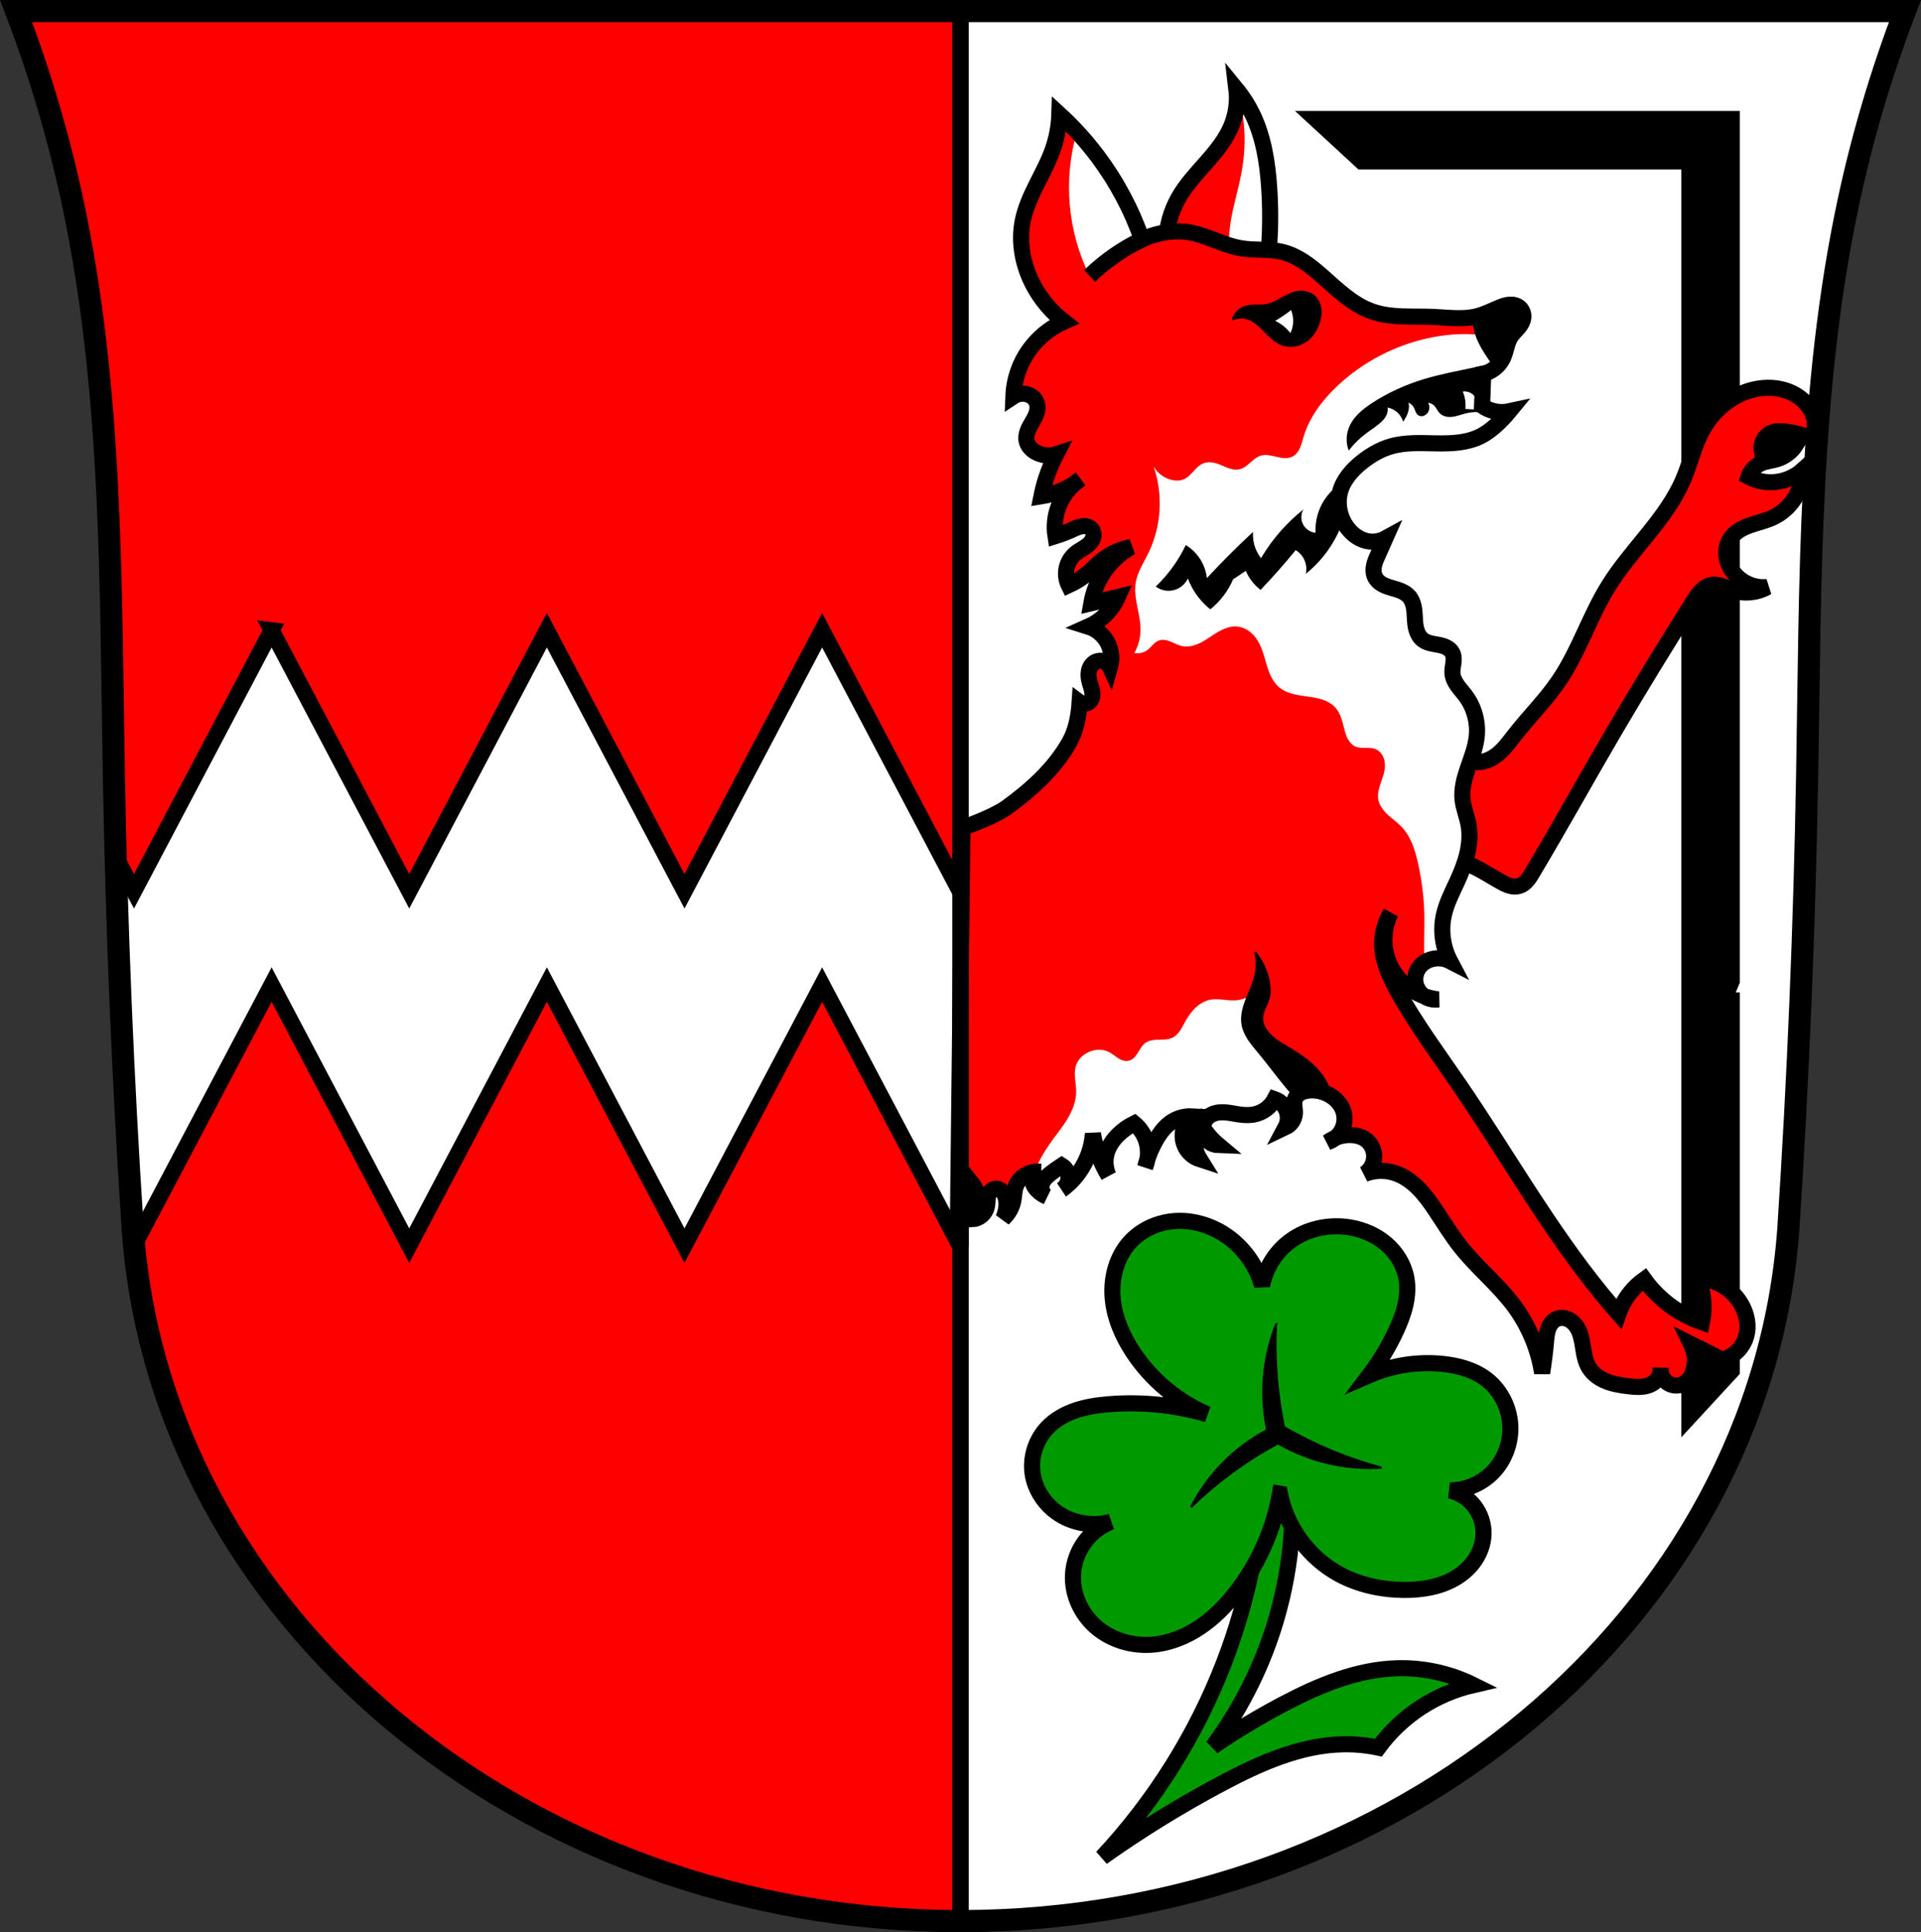 <svg xmlns="http://www.w3.org/2000/svg" width="954.31" height="959.77" viewBox="0 0 954.306 959.766"><rect x="0" y="0" width="954.306" height="959.766" fill="#333333" stroke="none"/><g transform="translate(-5.388-46.41)"><path d="m13.378 51.906c11.715 30.655 21.07 62.18 27.949 94.22 20.07 93.43 18.949 189.8 20.629 285.28 1.321 75.09 4.429 150.14 9.318 225.09 13.519 192.99 194.11 344.12 411.27 344.17 216.87-.224 397.57-151.45 411.27-344.17 4.889-74.944 7.995-150 9.316-225.09 1.68-95.48.558-191.85 20.629-285.28 6.883-32.04 16.236-63.57 27.951-94.22h-469.16z" fill="#fff" fill-rule="evenodd"/><path d="m648.72 101.54l31.533 29.06h160.39v403.88 4.881 64.59 124.86 31.533l29.06-31.533v-189.45h-2.041l2.041-4.881v-403.88-13.529-15.529h-189.45-31.533"/><g fill-rule="evenodd"><g fill="#f00" stroke="#000"><path d="m684.46 411.98c13.336.184 26.63 2.993 38.901 8.218 3.073 1.309 6.094 2.771 9.292 3.736 3.198.964 6.633 1.413 9.884.648 3.347-.789 6.292-2.817 8.745-5.228 2.453-2.411 4.477-5.213 6.596-7.922 7.121-9.104 15.424-17.284 21.916-26.847 9.966-14.681 15.286-32.05 24.655-47.12 11.457-18.424 28.806-33.16 37.26-53.15 3.359-7.942 5.212-16.522 9.314-24.11 4.452-8.233 11.611-15.08 20.272-18.629 7.283-2.984 15.734-3.545 23.01-.548 3.131 1.289 6.02 3.225 8.26 5.761 2.243 2.537 3.826 5.685 4.341 9.03.454 2.948.07 6.02-1.096 8.766-4.31-2.028-8.961-3.33-13.697-3.835-2.21-.236-4.515-.286-6.575.548-1.678.68-3.113 1.942-4 3.52-.887 1.578-1.221 3.46-.931 5.246 2.57-1.343 5.356-2.272 8.218-2.739 2.897-.473 5.87-.473 8.766 0-2.144 3.364-5.506 5.935-9.314 7.123-2.711.846-5.633 1.016-8.218 2.192-2.781 1.264-5.01 3.695-6.03 6.575 3.199 1.694 6.792 2.639 10.41 2.739 5.976.166 11.985-2.038 16.437-6.03.054 4.899-1.329 9.805-3.934 13.954-2.605 4.149-6.423 7.526-10.859 9.606-3.701 1.735-7.754 2.562-11.598 3.952-1.922.695-3.802 1.537-5.5 2.675-1.698 1.138-3.212 2.583-4.27 4.332-1.401 2.317-1.946 5.108-1.695 7.803.252 2.696 1.278 5.293 2.79 7.538 1.894 2.811 4.561 5.095 7.63 6.533 3.069 1.439 6.531 2.028 9.903 1.685-5.089 2.909-11.433 3.523-16.985 1.644-1.72-.582-3.357-1.387-5.069-1.992-1.712-.605-3.544-1.01-5.341-.748-2.118.309-4.02 1.527-5.522 3.053-1.502 1.525-2.654 3.353-3.793 5.166-13.427 21.38-26.693 42.865-39.449 64.65-13.643 23.303-26.7 46.947-40.544 70.13-.814 1.363-1.637 2.734-2.691 3.922-1.054 1.188-2.363 2.196-3.884 2.653-1.571.472-3.278.327-4.851-.141-1.572-.469-3.03-1.247-4.463-2.05-4.565-2.563-8.964-5.435-13.697-7.671-13.928-6.577-30.556-7.186-44.928-1.644l-7.671-63.01z" stroke-width="8"/><path d="m590.16 189.87c-3.676-6.974-5.561-14.882-5.426-22.764.135-7.882 2.289-15.721 6.201-22.565 3.707-6.485 8.886-11.978 13.824-17.583 4.938-5.605 9.755-11.508 12.521-18.447 2.241-5.623 3.048-11.811 2.325-17.821 3.211 3.915 5.949 8.218 8.136 12.785 5.35 11.173 7.302 23.67 8.136 36.03 1.267 18.771.091 37.706-3.487 56.18l-42.23-5.811z" stroke-width="5"/></g><path d="m619.6 90.69c2.469 7.399 3.836 15.16 4.045 22.961.172 6.426-.438 12.862-1.643 19.18-1.507 7.902-3.937 15.617-5.205 23.561-.622 3.897-.963 7.839-1.018 11.785l6.145 1.551 6.379.604 7.48-.236c.288-3.919.468-7.845.541-11.773.117-6.273-.04-12.552-.453-18.813-.424-6.423-1.119-12.845-2.516-19.13-1.29-5.806-3.177-11.478-5.621-16.9l-8.135-12.785" fill="#fff"/><path d="m590.16 189.87c-3.676-6.974-5.561-14.882-5.426-22.764.135-7.882 2.289-15.721 6.201-22.565 3.707-6.485 8.886-11.978 13.824-17.583 4.938-5.605 9.755-11.508 12.521-18.447 2.241-5.623 3.048-11.811 2.325-17.821 3.211 3.915 5.949 8.218 8.136 12.785 5.35 11.173 7.302 23.67 8.136 36.03 1.267 18.771.091 37.706-3.487 56.18l-42.23-5.811z" fill="none" stroke="#000" stroke-width="8"/><path d="m481.29 457.62v192.16c1.697-2.279 3.13-4.754 4.262-7.361 1.339-3.085 2.254-6.354 2.712-9.686 1.911 2.41 3.02 5.449 3.099 8.523.09 3.333-1.028 6.686-3.099 9.298 1.718-.096 3.399-.763 4.715-1.871 1.316-1.108 2.259-2.651 2.646-4.328.285-1.237.272-2.521.392-3.785.119-1.264.393-2.564 1.158-3.576.442-.584 1.039-1.052 1.718-1.329.679-.276 1.437-.359 2.156-.221.794.152 1.525.566 2.113 1.12.588.554 1.038 1.244 1.374 1.979.821 1.798.964 3.843.775 5.811-.193 2-.719 3.977-1.55 5.811 2.579-2.324 4.375-5.502 5.04-8.911.45-2.318.393-4.742 1.162-6.974 1.045-3.03 3.595-5.434 6.586-6.586 1.84-.709 3.849-.977 5.811-.775-.883.043-1.749.371-2.439.922-.69.552-1.2 1.325-1.435 2.177-.309 1.116-.143 2.329.314 3.393.457 1.064 1.189 1.99 2.01 2.806 1.331 1.32 2.919 2.379 4.649 3.099-.879-.49-1.614-1.236-2.091-2.122-.477-.886-.695-1.91-.62-2.914.103-1.382.748-2.681 1.612-3.763.865-1.082 1.944-1.971 3.037-2.823 1.753-1.366 3.563-2.659 5.424-3.874.943.578 1.747 1.382 2.325 2.325.964 1.572 1.274 3.531.844 5.324-.43 1.793-1.596 3.398-3.168 4.361 3.275-2.357 6.166-5.248 8.523-8.523 4.061-5.643 6.506-12.435 6.974-19.371.573 3.562 1.483 7.07 2.712 10.46 1.321 3.645 3.01 7.155 5.04 10.46-1.669-3.604-1.951-7.829-.775-11.623 1.01-3.248 3.02-6.116 5.424-8.523 2.365-2.37 5.127-4.343 8.136-5.811 2.373 1.961 4.253 4.514 5.424 7.361 1.864 4.533 1.864 9.801 0 14.335 1.161-4.744 2.993-9.324 5.424-13.56 1.978-3.446 4.424-6.735 7.748-8.911 2.958-1.937 6.542-2.901 10.07-2.712-2.084 1.656-3.605 4.01-4.262 6.586-.762 2.992-.341 6.269 1.153 8.972 1.494 2.703 4.04 4.803 6.983 5.75-2.359-3.754-3.078-8.5-1.937-12.785.478-1.796 1.268-3.508 2.325-5.04.807 1.479 1.714 2.904 2.712 4.262 1.791 2.435 3.877 4.651 6.199 6.586-1.689-.051-3.356-.65-4.691-1.685-1.335-1.035-2.33-2.501-2.8-4.124-.47-1.623-.411-3.394.164-4.982.576-1.588 1.665-2.986 3.066-3.931 1.872-1.263 4.204-1.686 6.462-1.648 2.258.038 4.483.502 6.711.874 2.561.427 5.175.732 7.748.387 2.671-.358 5.247-1.429 7.361-3.099 1.594-1.26 2.923-2.854 3.874-4.649 2.299.807 4.274 2.501 5.424 4.649 1.523 2.846 1.523 6.452 0 9.298 1.327-.627 2.479-1.62 3.293-2.841.814-1.221 1.288-2.666 1.356-4.132.054-1.17-.144-2.334-.256-3.499-.112-1.165-.134-2.371.256-3.474.46-1.299 1.471-2.358 2.663-3.05 1.192-.692 2.556-1.042 3.923-1.211 3.737-.462 7.606.409 10.848 2.325 2.981 1.762 5.48 4.467 6.586 7.748 1.026 3.042.787 6.49-.649 9.361-1.436 2.872-4.05 5.131-7.1 6.136 3.454-2.476 7.767-3.728 12.01-3.487 2.243.127 4.5.678 6.391 1.89 1.86 1.192 3.307 3.01 4.07 5.083.817 2.219.844 4.721.075 6.957-.769 2.237-2.328 4.192-4.337 5.44 4.519-1.825 9.646-2.102 14.335-.775 4.587 1.298 8.661 4.06 12.07 7.395 3.407 3.335 6.198 7.24 8.852 11.201 4.189 6.252 8.094 12.712 12.785 18.596 8.156 10.23 18.551 18.548 26.345 29.06 7.243 9.765 12.07 21.306 13.947 33.32.819-5.142 1.465-10.312 1.937-15.497.195-2.144.366-4.317 1.072-6.35.353-1.017.841-1.992 1.5-2.843.66-.85 1.495-1.574 2.464-2.042 1.244-.601 2.682-.764 4.04-.534 1.362.229 2.648.84 3.74 1.687 2.183 1.695 3.539 4.263 4.34 6.907.801 2.644 1.107 5.408 1.581 8.131.473 2.722 1.137 5.466 2.567 7.83 1.954 3.229 5.217 5.509 8.727 6.897 3.51 1.388 7.283 1.959 11.03 2.401 2.466.291 4.969.529 7.425.166 2.456-.364 4.894-1.389 6.522-3.265 1.373-1.583 2.086-3.721 1.937-5.811-.131 1.377.112 2.787.696 4.04.584 1.254 1.508 2.347 2.646 3.132 1.138.785 2.489 1.26 3.868 1.361 1.379.101 2.784-.173 4.02-.785 1.515-.747 2.763-1.982 3.657-3.416.894-1.434 1.448-3.061 1.767-4.72.751-3.906.198-8.05-1.55-11.623l15.497 7.748c2.856-.784 5.501-2.322 7.594-4.416 2.094-2.094 3.632-4.739 4.416-7.594 1.309-4.768.461-10.01-1.937-14.335-2.214-3.994-5.725-7.255-9.871-9.169-4.146-1.914-8.905-2.471-13.381-1.566 2.268 3.265 3.626 7.155 3.881 11.122.159 2.474-.104 4.975-.775 7.361-4.931-1.693-9.634-4.045-13.947-6.974-5.696-3.868-10.704-8.744-14.722-14.335-2.61 1.865-4.963 4.087-6.974 6.586-2.513 3.123-4.487 6.677-5.811 10.46-2.902-3.305-5.744-6.664-8.523-10.07-26.382-32.358-46.936-68.986-70.51-103.44-10.482-15.319-21.595-30.26-30.606-46.49-3.821-6.881-7.321-14.224-7.748-22.08-.323-5.937 1.183-11.96 4.262-17.05-3.179 6.277-4.02 13.705-2.325 20.533 1.537 6.191 5.132 11.85 10.07 15.884 4.503 3.677 10.1 5.998 15.884 6.586-2.028.295-4.144-.05-5.973-.973-1.829-.924-3.363-2.422-4.33-4.229-.966-1.807-1.361-3.914-1.114-5.949.247-2.034 1.135-3.986 2.506-5.509 1.32-1.466 3.065-2.523 4.943-3.128 3.195-1.03 6.795-.734 9.779.804-3.663-6.942-4.782-15.191-3.099-22.858 1.283-5.845 4.092-11.219 6.586-16.659 2.039-4.448 3.89-9.01 5.02-13.769 1.129-4.761 1.519-9.748.63-14.56-.77-4.165-2.483-8.139-2.936-12.351-.575-5.341.912-10.68 2.658-15.761 1.745-5.081 3.781-10.135 4.363-15.476.777-7.128-1.197-14.533-5.471-20.291-1.314-1.771-2.833-3.386-4.105-5.188-1.272-1.802-2.309-3.848-2.482-6.05-.133-1.696.253-3.383.478-5.069.225-1.686.273-3.478-.478-5-.612-1.242-1.712-2.197-2.94-2.836-1.229-.639-2.587-.987-3.946-1.251-1.359-.265-2.735-.452-4.077-.797-1.341-.345-2.662-.856-3.758-1.702-1.546-1.193-2.55-2.982-3.11-4.852-.56-1.871-.713-3.836-.82-5.786-.107-1.95-.174-3.912-.572-5.824-.398-1.912-1.152-3.794-2.472-5.233-1.099-1.199-2.542-2.039-4.048-2.656-1.505-.617-3.086-1.026-4.647-1.485-1.561-.459-3.119-.974-4.531-1.782-1.412-.808-2.681-1.932-3.433-3.375-.937-1.799-.997-3.952-.578-5.936.419-1.985 1.281-3.843 2.128-5.686 1.182-2.574 2.344-5.157 3.487-7.748-2.345 1.288-5.089 1.836-7.748 1.55-2.255-.243-4.431-1.074-6.338-2.303-1.907-1.228-3.548-2.847-4.897-4.671-3.726-5.04-5.14-11.779-3.487-17.821 1.636-5.98 5.999-10.859 10.848-14.722 4.276-3.406 9.08-6.228 14.335-7.748 7.237-2.095 14.926-1.637 22.459-1.505 7.533.131 15.361-.151 22.09-3.531 3.151-1.581 5.948-3.792 8.523-6.199 2.071-1.935 4.01-4.01 5.811-6.199-2.416.528-4.945.528-7.361 0-2.218-.484-4.338-1.412-6.199-2.712l1.162-17.434c1.558.349 3.215.242 4.715-.303 1.5-.546 2.839-1.528 3.808-2.796 1.501-1.962 2.062-4.467 2.515-6.895.453-2.428.862-4.934 2.134-7.05.836-1.392 2-2.546 3.104-3.741 1.099-1.195 2.161-2.479 2.707-4.01.404-1.129.507-2.371.248-3.542-.259-1.171-.886-2.265-1.798-3.044-.673-.575-1.488-.973-2.344-1.199-.856-.226-1.752-.282-2.634-.216-1.765.132-3.457.744-5.095 1.415-3.598 1.475-7.086 3.276-10.848 4.262-7.03 1.841-14.437.71-21.696.387-10.279-.457-20.896.691-30.606-2.712-9.943-3.484-17.634-11.279-25.57-18.209-5.506-4.809-11.516-9.415-18.596-11.235-6.794-1.746-14-.778-20.921-1.937-9.328-1.563-17.74-6.921-27.12-8.136-4.385-.568-8.861-.203-13.172.775-3.077.698-6.083 1.706-8.958 3.01-5.157-14.812-12.619-28.818-22.04-41.36-5.662-7.541-12.03-14.555-18.984-20.921-.177 5.794-1.226 11.561-3.099 17.05-4.22 12.356-12.561 23.23-15.11 36.03-2.165 10.877.151 22.4 5.424 32.16 3.73 6.901 8.912 13.01 15.11 17.821-8.774 3.879-16.15 10.838-20.533 19.371-2.828 5.505-4.427 11.637-4.649 17.821 1.91-1.27 4.357-1.702 6.586-1.162 1.113.27 2.174.774 3.057 1.503.884.728 1.587 1.683 1.979 2.759.578 1.584.462 3.357-.02 4.972-.483 1.616-1.312 3.104-2.159 4.561-.848 1.458-1.725 2.911-2.319 4.489-.593 1.578-.891 3.312-.538 4.961.248 1.157.81 2.235 1.561 3.149.75.914 1.685 1.668 2.701 2.274 3.106 1.855 7.02 2.29 10.46 1.162-2.01 3.855-3.694 7.876-5.04 12.01-.948 2.921-1.725 5.898-2.325 8.911 3.603-.566 7.131-1.611 10.46-3.099 3.183-1.423 6.185-3.25 8.911-5.424-4.894 3.261-8.74 8.07-10.848 13.56-1.789 4.66-2.329 9.792-1.55 14.722 2.772-.864 5.491-1.9 8.136-3.099 1.668-.757 3.345-1.59 5.164-1.808.909-.109 1.846-.058 2.715.232.869.29 1.666.828 2.194 1.576.383.542.618 1.183.703 1.841.085.658.023 1.332-.156 1.971-.357 1.278-1.166 2.395-2.135 3.301-1.938 1.813-4.486 2.837-6.548 4.509-2.273 1.843-3.896 4.473-4.524 7.332-.628 2.859-.256 5.927 1.037 8.552 3.502-1.59 6.775-3.684 9.686-6.199 2.15-1.858 4.101-3.941 6.293-5.75 4.308-3.557 9.526-6 15.02-7.03-7.814 4.369-14.07 11.461-17.434 19.759-1.061 2.619-1.842 5.352-2.325 8.136l13.172-3.099c-1.616 3.667-4.01 6.99-6.974 9.686-2.289 2.081-4.917 3.789-7.748 5.04 4.135 1.284 7.707 4.285 9.686 8.136 1.883 3.664 2.308 8.05 1.162 12.01-.624-1.396-1.877-2.497-3.342-2.936-1.465-.44-3.117-.21-4.406.612-.78.497-1.424 1.196-1.894 1.992-.471.796-.771 1.688-.922 2.6-.302 1.825-.013 3.702.492 5.481.446 1.572 1.062 3.109 1.256 4.731.097.811.085 1.642-.108 2.435-.193.794-.573 1.551-1.148 2.132-.646.652-1.531 1.062-2.446 1.132-.915.07-1.852-.199-2.59-.745-.46 6.819-2.176 13.551-5.04 19.759-6.479 14.06-18.536 24.897-31.769 32.931-7.469 4.535-15.401 8.306-23.633 11.235" fill="#f00"/><g fill="#fff"><path d="m615.78 168.18l-.32-.082.32.104c0-.007 0-.014 0-.022"/><path d="m540.64 110.91c-3.573 11.944-4.882 24.562-3.836 36.984 1.039 12.346 4.404 24.492 9.863 35.613l7.65-6.674 10.318-7.119 8.04-4.348-2.955-7.789-8.32-17.12-10.76-16.451-10-13.1"/><path d="m733.56 212.35c-6.125-.035-12.271.657-18.262 1.934-16.871 3.596-32.733 11.849-45.33 23.633-7.57 7.081-14.08 15.635-17.04 25.568-.545 1.827-.971 3.701-1.754 5.439-.783 1.739-1.977 3.369-3.67 4.246-1.197.621-2.576.83-3.924.789-1.348-.041-2.677-.32-3.99-.627-1.313-.307-2.624-.643-3.963-.805-1.339-.161-2.719-.141-4.01.256-1.988.613-3.592 2.057-5.148 3.438-1.556 1.38-3.216 2.781-5.238 3.27-1.921.464-3.95.042-5.807-.633-1.857-.675-3.619-1.601-5.502-2.199-2.263-.719-4.79-.932-6.975 0-1.87.798-3.303 2.341-4.668 3.848-1.365 1.507-2.778 3.062-4.631 3.9-1.921.869-4.145.869-6.197.387-3.696-.869-6.997-3.308-8.912-6.586 1.384 4.141 2.296 8.439 2.713 12.785.989 10.317-.872 20.907-5.424 30.22-2.296 4.697-5.299 9.184-6.199 14.334-.707 4.045-.054 8.196.738 12.225.792 4.03 1.728 8.08 1.586 12.184-.132 3.796-1.206 7.555-3.1 10.848 2.282.42 4.732-.156 6.588-1.549.99-.744 1.802-1.694 2.674-2.574.871-.88 1.838-1.713 3-2.135.938-.34 1.962-.396 2.951-.264.989.132 1.946.445 2.869.822 1.847.754 3.602 1.776 5.549 2.213 2.431.546 5 .129 7.33-.764 2.327-.893 4.446-2.242 6.525-3.615 2.079-1.374 4.146-2.788 6.41-3.83 2.264-1.042 4.761-1.703 7.242-1.477 2.489.227 4.853 1.347 6.762 2.961 1.908 1.614 3.377 3.703 4.473 5.949 1.732 3.553 2.546 7.471 3.746 11.236 1.201 3.766 2.901 7.544 5.939 10.07 1.655 1.377 3.639 2.319 5.693 2.963 2.054.644 4.187 1 6.318 1.299 2.856.401 5.74.708 8.51 1.51 2.77.802 5.459 2.145 7.373 4.303 2.445 2.756 3.369 6.498 4.262 10.07.46 1.843.942 3.702 1.828 5.383.886 1.681 2.228 3.191 3.984 3.916 1.513.624 3.201.623 4.838.605 1.637-.018 3.321-.035 4.848.557 1.927.747 3.406 2.431 4.158 4.355.753 1.924.827 4.065.49 6.104-.413 2.498-1.414 4.855-2.201 7.262-.787 2.407-1.366 4.972-.898 7.461.561 2.982 2.56 5.496 4.789 7.555 2.229 2.058 4.751 3.8 6.834 6.01 4.623 4.895 6.692 11.633 8.137 18.209 1.873 8.525 2.944 17.23 3.098 25.957.118 6.715-.306 13.435 0 20.14.043.949.111 1.899.203 2.846.87-.561 1.817-1.01 2.803-1.324 3.195-1.03 6.795-.733 9.779.805-3.663-6.942-4.78-15.193-3.098-22.859 1.283-5.845 4.092-11.218 6.586-16.658 2.039-4.448 3.889-9.01 5.02-13.77 1.129-4.761 1.521-9.747.631-14.559-.77-4.165-2.484-8.14-2.938-12.352-.575-5.341.913-10.681 2.658-15.762 1.745-5.081 3.781-10.134 4.363-15.475.777-7.128-1.197-14.533-5.471-20.291-1.314-1.771-2.833-3.386-4.105-5.188-1.272-1.802-2.31-3.848-2.482-6.05-.133-1.696.253-3.384.479-5.07.225-1.686.273-3.478-.479-5-.612-1.242-1.711-2.197-2.939-2.836-1.229-.639-2.588-.985-3.947-1.25-1.359-.265-2.735-.452-4.076-.797-1.341-.345-2.661-.857-3.758-1.703-1.546-1.193-2.551-2.981-3.111-4.852-.56-1.871-.713-3.837-.82-5.787-.107-1.95-.172-3.912-.57-5.824-.398-1.912-1.153-3.793-2.473-5.232-1.099-1.199-2.541-2.039-4.047-2.656-1.505-.617-3.086-1.026-4.646-1.484-1.561-.459-3.119-.975-4.531-1.783-1.412-.808-2.682-1.932-3.434-3.375-.937-1.799-.997-3.951-.578-5.936.419-1.985 1.281-3.842 2.127-5.686 1.182-2.574 2.343-5.159 3.486-7.75-2.345 1.288-5.088 1.837-7.748 1.551-2.255-.243-4.431-1.074-6.338-2.303-1.907-1.228-3.547-2.849-4.896-4.672-3.726-5.04-5.14-11.778-3.486-17.82 1.636-5.98 5.998-10.86 10.848-14.723 4.276-3.406 9.08-6.228 14.334-7.748 7.237-2.095 14.926-1.637 22.459-1.506 7.533.131 15.36-.151 22.09-3.531 3.151-1.581 5.948-3.792 8.523-6.199 2.071-1.935 4.01-4.01 5.813-6.197-2.416.528-4.946.528-7.361 0-2.218-.484-4.338-1.413-6.199-2.713l1.162-17.434c1.558.349 3.215.243 4.715-.303 1.5-.546 2.839-1.529 3.809-2.797 1.501-1.962 2.062-4.466 2.516-6.895.299-1.602.584-3.237 1.105-4.773-1.078-.364-2.161-.708-3.256-1.01-5.904-1.63-12.01-2.392-18.13-2.428"/><path d="m630.28 537.96c-2.882 3.148-7.02 5.11-11.285 5.346-2.083.115-4.163-.164-6.238-.369-2.076-.205-4.189-.335-6.234.072-2.913.58-5.535 2.235-7.635 4.336-2.1 2.101-3.715 4.637-5.135 7.246-.736 1.352-1.425 2.734-2.307 3.996-.881 1.262-1.975 2.412-3.336 3.131-1.039.549-2.202.829-3.369.967-1.167.138-2.346.139-3.521.158-1.175.019-2.355.056-3.512.268-1.156.212-2.296.603-3.258 1.279-1.698 1.193-2.68 3.128-3.773 4.893-.546.882-1.14 1.744-1.883 2.469-.743.725-1.648 1.31-2.658 1.549-.921.218-1.896.139-2.805-.123-.909-.262-1.758-.704-2.557-1.211-1.598-1.014-3.03-2.302-4.736-3.121-2.943-1.412-6.492-1.262-9.502 0-2.923 1.226-5.461 3.55-6.533 6.533-.759 2.112-.762 4.42-.566 6.656.196 2.236.582 4.462.566 6.707-.035 4.979-2.048 9.758-4.668 13.992-2.62 4.235-5.856 8.05-8.695 12.141-2.972 4.283-5.495 8.874-7.539 13.67 1.078-.171 2.176-.217 3.262-.105-.883.043-1.75.37-2.439.922-.69.552-1.198 1.326-1.434 2.178-.309 1.116-.144 2.329.313 3.393.457 1.064 1.19 1.991 2.01 2.807 1.331 1.32 2.918 2.377 4.648 3.098-.879-.49-1.615-1.235-2.092-2.121-.477-.886-.694-1.91-.619-2.914.103-1.382.747-2.681 1.611-3.764.865-1.082 1.944-1.971 3.037-2.822 1.753-1.366 3.563-2.66 5.424-3.875.943.578 1.746 1.381 2.324 2.324.964 1.572 1.274 3.531.844 5.324-.335 1.396-1.119 2.675-2.191 3.629 2.874-2.215 5.427-4.846 7.547-7.791 4.061-5.643 6.505-12.435 6.973-19.371.573 3.562 1.484 7.07 2.713 10.461 1.321 3.645 3.01 7.156 5.04 10.461-1.669-3.604-1.952-7.83-.775-11.623 1.01-3.248 3.02-6.116 5.424-8.523 2.365-2.37 5.126-4.343 8.135-5.811 2.373 1.961 4.253 4.512 5.424 7.359 1.361 3.311 1.717 7.01 1.09 10.535 1.108-3.39 2.561-6.667 4.336-9.76 1.978-3.446 4.424-6.734 7.748-8.91 2.958-1.937 6.541-2.902 10.07-2.713-2.084 1.656-3.605 4.01-4.262 6.586-.762 2.992-.341 6.27 1.152 8.973 1.494 2.703 4.045 4.803 6.984 5.75-2.359-3.754-3.079-8.501-1.938-12.785.478-1.796 1.268-3.506 2.324-5.04.368.674.764 1.332 1.172 1.982.066-.656.187-1.306.412-1.926.576-1.588 1.664-2.987 3.064-3.932 1.872-1.263 4.205-1.686 6.463-1.648 2.258.038 4.484.502 6.711.873 2.561.427 5.175.733 7.748.389 2.671-.358 5.247-1.429 7.361-3.1 1.594-1.26 2.922-2.855 3.873-4.65 2.299.807 4.274 2.502 5.424 4.65 1.523 2.846 1.523 6.451 0 9.297 1.327-.627 2.479-1.619 3.293-2.84.814-1.221 1.289-2.667 1.357-4.133.054-1.17-.145-2.335-.258-3.5-.112-1.165-.133-2.371.258-3.475.46-1.299 1.471-2.357 2.662-3.049 1.126-.654 2.407-.999 3.699-1.178-1.954-2.964-4.281-5.682-6.926-8.05-3.721-3.334-8.03-5.987-11.582-9.504-5.08-5.03-8.441-11.869-8.908-19.01-.306-4.682.624-9.439 2.672-13.66"/><path d="m602.95 606.4c-.104 1.024-.038 2.066.248 3.055.47 1.623 1.464 3.09 2.799 4.125 1.335 1.035 3 1.635 4.691 1.686-2.322-1.935-4.407-4.151-6.197-6.586-.543-.739-1.053-1.503-1.541-2.279"/><path d="m575.36 622.31c-.41 1.253-.777 2.521-1.09 3.801.503-1.222.858-2.5 1.09-3.801"/><path d="m533.79 636.61c-.323.249-.646.495-.977.732.348-.213.672-.462.977-.732"/></g></g><g stroke="#000"><g stroke-width="8"><path d="m13.379 51.906c11.715 30.655 21.07 62.18 27.949 94.22 20.07 93.43 18.947 189.8 20.627 285.28 1.321 75.09 4.429 150.14 9.318 225.09 13.519 192.99 194.12 344.12 411.27 344.17v-948.77h-469.16z" fill="#f00" stroke-linecap="round"/><g fill-rule="evenodd"><path d="m134.94 313.05l-68.37 129.66-9.1-17.256c1.61 61.59 4.401 123.16 8.412 184.64.201 2.868.442 5.727.717 8.576l68.33-129.6 68.37 129.66 68.37-129.66 68.37 129.66 68.37-129.66 68.37 129.66.389-.736v-176.02l-.389.736-68.37-129.66-68.37 129.66-68.37-129.66-68.37 129.66-68.37-129.66z" transform="translate(5.388 46.41)" fill="#fff"/><g fill="#090"><path d="m633.46 769.47c-.576 35.08-7.382 70.06-20 102.8-13.764 35.702-34.448 68.72-60.57 96.68 18.999-13.491 38.872-25.749 59.45-36.673 18.912-10.04 39.16-19.12 60.57-19.448 5.78-.087 11.569.473 17.225 1.667 5.76-7.864 12.951-14.676 21.11-20 7.964-5.197 16.849-8.977 26.12-11.11-11.668-5.791-24.763-8.68-37.784-8.335-19.972.529-39 8.468-56.676 17.781-12.06 6.355-23.758 13.409-35.01 21.11 13.09-17.638 23.274-37.433 30.01-58.34 8.791-27.312 11.654-56.52 8.335-85.01l-12.78-1.111z"/><path d="m641.24 788.36c3.302 16.785 14.404 31.866 29.449 40.01 9.818 5.312 21.07 7.711 32.23 7.779 8.931.054 18.11-1.437 25.748-6.06 3.82-2.313 7.2-5.398 9.652-9.131 2.451-3.733 3.95-8.123 4.051-12.587.112-4.925-1.508-9.872-4.512-13.776-3-3.904-7.369-6.739-12.158-7.894 7.318-.027 14.59-2.855 20-7.779 6.451-5.868 10.114-14.617 10-23.337-.118-9.166-4.439-18.257-11.669-23.893-6.132-4.781-13.939-6.954-21.67-7.779-12.43-1.327-25.19.607-36.673 5.556 5.231-6.898 9.711-14.365 13.336-22.23 1.886-4.091 3.548-8.308 4.537-12.703.989-4.395 1.292-8.985.464-13.413-1.219-6.517-4.904-12.474-9.926-16.803-5.02-4.329-11.325-7.06-17.857-8.202-10.615-1.849-22.04.629-30.561 7.223-6.855 5.305-11.689 13.16-13.336 21.67-3.15-11.499-11.171-21.577-21.67-27.23-6.994-3.763-15.09-5.594-22.985-4.747-7.897.847-15.547 4.446-20.911 10.303-6.682 7.297-9.446 17.661-8.665 27.525.781 9.864 4.843 19.252 10.332 27.485 8.95 13.425 21.854 24.18 36.673 30.561-15.81-4.637-32.476-6.341-48.897-5-5.559.454-11.126 1.261-16.411 3.045-5.285 1.784-10.301 4.586-14.15 8.624-5.825 6.111-8.615 15.01-7.223 23.337 1.118 6.686 4.824 12.85 10 17.225 7.833 6.619 19.05 8.993 28.894 6.112-5.273 2.089-9.928 5.709-13.253 10.304-3.324 4.595-5.305 10.15-5.639 15.811-.581 9.848 3.96 19.735 11.428 26.18 7.467 6.446 17.625 9.486 27.468 8.825 8.51-.572 16.725-3.78 23.836-8.49 7.111-4.711 13.165-10.886 18.393-17.625 11.04-14.225 18.544-31.17 21.67-48.897z"/></g></g></g><g fill-rule="evenodd"><path d="m639.27 704.36c-3.173 8.06-5.192 16.576-5.977 25.2-.822 9.04-.288 18.19 1.578 27.07l.053.084c-8.475 4.458-16.236 10.274-22.859 17.189-5.993 6.258-11.06 13.397-15 21.12 6.276-6.091 12.965-11.757 20-16.947 7.414-5.467 15.222-10.397 23.336-14.758l.227.264c7.879 4.501 16.431 7.82 25.283 9.811 8.452 1.901 17.17 2.59 25.82 2.043-8.44-2.289-16.732-5.122-24.809-8.475-8.122-3.372-16.02-7.277-23.643-11.668-1.689-8.158-2.879-16.418-3.559-24.721-.713-8.716-.864-17.479-.453-26.21z"/><path d="m666.09 588.96c-.182-.679-.394-1.35-.635-2.01-1.638-4.478-4.615-8.38-8.118-11.615-3.503-3.236-7.531-5.847-11.631-8.282-2.233-1.326-4.5-2.608-6.581-4.161-2.081-1.553-3.987-3.398-5.298-5.639-.872-1.49-1.475-3.174-1.485-4.9-.001-1.678.536-3.31 1.193-4.855.657-1.544 1.433-3.044 1.925-4.649 1.06-3.45.744-7.194-.148-10.691-1.186-4.646-3.38-9.03-6.385-12.77.888 3.483.99 7.164.297 10.691-.858 4.364-2.887 8.392-4.508 12.533-1.621 4.142-2.857 8.637-2.026 13.01.485 2.547 1.655 4.923 3.088 7.084 1.433 2.162 3.129 4.133 4.782 6.131 4.715 5.701 9.102 11.666 13.809 17.373 1.407 1.707 2.843 3.39 4.306 5.05 1.363-1.473 3.219-2.481 5.197-2.821 1.565-.269 3.168-.129 4.752 0 2.486.203 4.975.378 7.465.525z"/></g></g><g fill-rule="evenodd"><path d="m671.1 286.92c-3.082 2.025-5.745 4.687-7.77 7.77-3.158 4.806-4.728 10.637-4.41 16.379-2.513-.239-4.867-1.781-6.09-3.99-.637-1.151-.976-2.465-.976-3.78 0-1.315.339-2.629.976-3.78-3.845 3.051-7.431 6.427-10.71 10.08-3.887 4.331-7.34 9.05-10.29 14.07-1.137-1.467-2.059-3.099-2.73-4.83-1.01-2.596-1.439-5.412-1.26-8.19-4.208 3.908-8.338 7.899-12.39 11.97-3.562 3.579-7.06 7.22-10.5 10.92-.332-2.946-1.267-5.822-2.73-8.4-1.853-3.264-4.556-6.04-7.77-7.98-1.676 3.515-3.645 6.891-5.88 10.08-2.654 3.786-5.683 7.309-9.03 10.5 2.025 1.525 4.612 2.286 7.14 2.1 1.868-.137 3.696-.781 5.238-1.846 1.541-1.064 2.792-2.546 3.582-4.244.969 2.585 2.241 5.057 3.78 7.35 2.024 3.01 4.512 5.715 7.35 7.98 2.518-2.02 4.781-4.351 6.72-6.93 1.851-2.463 3.406-5.148 4.62-7.98l6.3-4.2c.766 1.793 1.756 3.49 2.94 5.04 1.266 1.657 2.753 3.144 4.41 4.41 3.147-3.298 6.228-6.658 9.24-10.08 2.79-3.169 5.52-6.389 8.19-9.66 1.326.797 2.48 1.878 3.36 3.15 1.712 2.474 2.337 5.674 1.68 8.61 3.244-2.613 6.207-5.576 8.82-8.82 4.187-5.199 7.471-11.123 9.66-17.429-1.193-2.512-1.977-5.219-2.31-7.98-.415-3.44-.127-6.963.84-10.29"/><path d="m617.79 205.04c.928-2.91 3.327-5.308 6.236-6.236 1.686-.538 3.482-.6 5.251-.604 1.769-.004 3.553.044 5.291-.287 2.228-.423 4.291-1.451 6.273-2.552 1.982-1.101 3.929-2.293 6.05-3.091 1.772-.666 3.667-1.05 5.558-.952 1.89.098 3.776.696 5.282 1.843 2.02 1.536 3.232 3.975 3.591 6.484.359 2.509-.082 5.081-.918 7.474-1.05 3-2.76 5.824-5.197 7.87-1.739 1.46-3.833 2.505-6.06 2.963-2.224.458-4.574.323-6.713-.438-2.456-.874-4.56-2.525-6.447-4.324-1.887-1.799-3.608-3.772-5.581-5.476-1.54-1.33-3.258-2.503-5.197-3.118-2.417-.767-5.116-.605-7.424.445z" stroke="#000"/><path d="m638.88 205.78c1.21-.706 2.398-1.449 3.564-2.227 1.474-.984 2.911-2.025 4.306-3.118.6 1.462.953 3.03 1.039 4.603.128 2.34-.335 4.711-1.336 6.83-1.076-1.386-2.326-2.637-3.712-3.712-1.196-.928-2.493-1.726-3.861-2.376" fill="#fff"/><g stroke="#000"><path d="m737.18 204.3c.169 3.459.926 6.888 2.227 10.1 1.1 2.713 2.581 5.255 4.158 7.721 1.494 2.337 3.08 4.617 4.752 6.83l3.861-5.05c.572-2.844 1.418-5.633 2.524-8.315 1.049-2.544 2.361-5.03 4.306-6.979 1.195-1.195 2.644-2.208 3.415-3.712.66-1.286.736-2.859.204-4.203-.532-1.344-1.664-2.438-3.03-2.925-2.583-.595-5.311-.543-7.87.148-3.213.869-6.067 2.695-9.06 4.158-1.777.869-3.614 1.614-5.494 2.227z"/><path d="m746.98 251.81c-4.482-1.476-9.39-1.633-13.958-.445-2.042.531-4.03 1.325-6.121 1.586-1.047.13-2.119.124-3.147-.118-1.027-.242-2.01-.727-2.759-1.468-1.087-1.074-1.624-2.6-2.673-3.712-1.125-1.193-2.825-1.816-4.455-1.633.549.58.921 1.326 1.052 2.114.131.788.022 1.614-.309 2.341-.34.746-.916 1.385-1.633 1.782-.384.213-.81.356-1.247.392-.438.035-.888-.041-1.277-.243-.605-.315-1.02-.905-1.311-1.521-.291-.616-.479-1.277-.768-1.894-.768-1.639-2.269-2.918-4.01-3.415.372 1.042.525 2.163.445 3.267-.085 1.179-.43 2.327-.891 3.415-.372.878-.819 1.723-1.336 2.524-.484-1.204-1.193-2.318-2.079-3.267-1.665-1.783-3.965-2.96-6.385-3.267.25 1.125.198 2.316-.148 3.415-.339 1.074-.95 2.049-1.684 2.903-.734.854-1.591 1.594-2.474 2.294-2.164 1.716-4.498 3.208-6.682 4.9-2.801 2.17-5.348 4.667-7.573 7.424-.949-3.078-.896-6.456.148-9.503.926-2.701 2.599-5.105 4.593-7.149 1.995-2.044 4.311-3.747 6.692-5.324 7.985-5.29 16.816-9.257 25.985-12.03 7.93-2.396 16.1-3.901 24.2-5.626 1.389-.296 2.777-.598 4.164-.907.152 1.53.251 3.066.297 4.603.131 4.371-.168 8.754-.891 13.07 1.403 1 2.743 2.095 4.01 3.267.771.714 1.514 1.457 2.227 2.227z"/></g><path d="m732.05 240.89c.685 1.61 1.127 3.322 1.306 5.062.123 1.193.123 2.399 0 3.593l5.389.327c.538-1.178.707-2.523.475-3.798-.232-1.275-.862-2.474-1.781-3.387-1.391-1.383-3.446-2.068-5.389-1.796" fill="#fff"/><g fill="none" stroke="#000"><path d="m572.68 165.37c-4.762 2.302-9.341 4.981-13.681 8-4.37 3.044-8.496 6.437-12.328 10.136" stroke-width="8"/><path d="m13.378 51.906c11.715 30.655 21.07 62.18 27.949 94.22 20.07 93.43 18.949 189.8 20.629 285.28 1.321 75.09 4.429 150.14 9.318 225.09 13.519 192.99 194.11 344.12 411.27 344.17 216.87-.224 397.57-151.45 411.27-344.17 4.889-74.944 7.995-150 9.316-225.09 1.68-95.48.558-191.85 20.629-285.28 6.883-32.04 16.236-63.57 27.951-94.22h-469.16z" stroke-width="11"/><g stroke-width="8"><path d="m483.49 457.62l-2.199 193.67c0 0 3.13-4.754 4.262-7.361 1.339-3.085 2.254-6.354 2.712-9.686 1.911 2.41 3.02 5.449 3.099 8.523.09 3.333-1.028 6.686-3.099 9.298 1.718-.096 3.399-.763 4.715-1.871 1.316-1.108 2.259-2.651 2.646-4.328.285-1.237.272-2.521.392-3.785.119-1.264.393-2.564 1.158-3.576.442-.584 1.039-1.052 1.718-1.329.679-.276 1.437-.359 2.156-.221.794.152 1.525.566 2.113 1.12.588.554 1.038 1.244 1.374 1.979.821 1.798.964 3.843.775 5.811-.193 2-.719 3.977-1.55 5.811 2.579-2.324 4.375-5.502 5.04-8.911.45-2.318.393-4.742 1.162-6.974 1.045-3.03 3.595-5.434 6.586-6.586 1.84-.709 3.849-.977 5.811-.775-.883.043-1.749.371-2.439.922-.69.552-1.2 1.325-1.435 2.177-.309 1.116-.143 2.329.314 3.393.457 1.064 1.189 1.99 2.01 2.806 1.331 1.32 2.919 2.379 4.649 3.099-.879-.49-1.614-1.236-2.091-2.122-.477-.886-.695-1.91-.62-2.914.103-1.382.748-2.681 1.612-3.763.865-1.082 1.944-1.971 3.037-2.823 1.753-1.366 3.563-2.659 5.424-3.874.943.578 1.747 1.382 2.325 2.325.964 1.572 1.274 3.531.844 5.324-.43 1.793-1.596 3.398-3.168 4.361 3.275-2.357 6.166-5.248 8.523-8.523 4.061-5.643 6.506-12.435 6.974-19.371.573 3.562 1.483 7.07 2.712 10.46 1.321 3.645 3.01 7.155 5.04 10.46-1.669-3.604-1.951-7.829-.775-11.623 1.01-3.248 3.02-6.116 5.424-8.523 2.365-2.37 5.127-4.343 8.136-5.811 2.373 1.961 4.253 4.514 5.424 7.361 1.864 4.533 1.864 9.801 0 14.335 1.161-4.744 2.993-9.324 5.424-13.56 1.978-3.446 4.424-6.735 7.748-8.911 2.958-1.937 6.542-2.901 10.07-2.712-2.084 1.656-3.605 4.01-4.262 6.586-.762 2.992-.341 6.269 1.153 8.972 1.494 2.703 4.04 4.803 6.983 5.75-2.359-3.754-3.078-8.5-1.937-12.785.478-1.796 1.268-3.508 2.325-5.04.807 1.479 1.714 2.904 2.712 4.262 1.791 2.435 3.877 4.651 6.199 6.586-1.689-.051-3.356-.65-4.691-1.685-1.335-1.035-2.33-2.501-2.8-4.124-.47-1.623-.411-3.394.164-4.982.576-1.588 1.665-2.986 3.066-3.931 1.872-1.263 4.204-1.686 6.462-1.648 2.258.038 4.483.502 6.711.874 2.561.427 5.175.732 7.748.387 2.671-.358 5.247-1.429 7.361-3.099 1.594-1.26 2.923-2.854 3.874-4.649 2.299.807 4.274 2.501 5.424 4.649 1.523 2.846 1.523 6.452 0 9.298 1.327-.627 2.479-1.62 3.293-2.841.814-1.221 1.288-2.666 1.356-4.132.054-1.17-.144-2.334-.256-3.499-.112-1.165-.134-2.371.256-3.474.46-1.299 1.471-2.358 2.663-3.05 1.192-.692 2.556-1.042 3.923-1.211 3.737-.462 7.606.409 10.848 2.325 2.981 1.762 5.48 4.467 6.586 7.748 1.026 3.042.787 6.49-.649 9.361-1.436 2.872-4.05 5.131-7.1 6.136 3.454-2.476 7.767-3.728 12.01-3.487 2.243.127 4.5.678 6.391 1.89 1.86 1.192 3.307 3.01 4.07 5.083.817 2.219.844 4.721.075 6.957-.769 2.237-2.328 4.192-4.337 5.44 4.519-1.825 9.646-2.102 14.335-.775 4.587 1.298 8.661 4.06 12.07 7.395 3.407 3.335 6.198 7.24 8.852 11.201 4.189 6.252 8.094 12.712 12.785 18.596 8.156 10.23 18.551 18.548 26.345 29.06 7.243 9.765 12.07 21.306 13.947 33.32.819-5.142 1.465-10.312 1.937-15.497.195-2.144.366-4.317 1.072-6.35.353-1.017.841-1.992 1.5-2.843.66-.85 1.495-1.574 2.464-2.042 1.244-.601 2.682-.764 4.04-.534 1.362.229 2.648.84 3.74 1.687 2.183 1.695 3.539 4.263 4.34 6.907.801 2.644 1.107 5.408 1.581 8.131.473 2.722 1.137 5.466 2.567 7.83 1.954 3.229 5.217 5.509 8.727 6.897 3.51 1.388 7.283 1.959 11.03 2.401 2.466.291 4.969.529 7.425.166 2.456-.364 4.894-1.389 6.522-3.265 1.373-1.583 2.086-3.721 1.937-5.811-.131 1.377.112 2.787.696 4.04.584 1.254 1.508 2.347 2.646 3.132 1.138.785 2.489 1.26 3.868 1.361 1.379.101 2.784-.173 4.02-.785 1.515-.747 2.763-1.982 3.657-3.416.894-1.434 1.448-3.061 1.767-4.72.751-3.906.198-8.05-1.55-11.623l15.497 7.748c2.872-.749 5.537-2.276 7.636-4.374 2.099-2.099 3.625-4.764 4.374-7.636 1.244-4.77.305-9.944-1.937-14.335-2.084-4.081-5.278-7.589-9.146-10.04-3.869-2.456-8.402-3.854-12.982-4 1.848 4.57 2.79 9.505 2.757 14.434-.017 2.471-.277 4.941-.775 7.361-4.931-1.693-9.634-4.045-13.947-6.974-5.696-3.868-10.704-8.744-14.722-14.335-2.61 1.865-4.963 4.087-6.974 6.586-2.513 3.123-4.487 6.677-5.811 10.46-2.902-3.305-5.744-6.664-8.523-10.07-26.382-32.358-46.936-68.986-70.51-103.44-10.482-15.319-21.595-30.26-30.606-46.49-3.821-6.881-7.321-14.224-7.748-22.08-.323-5.937 1.183-11.96 4.262-17.05-3.179 6.277-4.02 13.705-2.325 20.533 1.537 6.191 5.132 11.85 10.07 15.884 4.503 3.677 10.1 5.998 15.884 6.586-2.028.295-4.144-.05-5.973-.973-1.829-.924-3.363-2.422-4.33-4.229-.966-1.807-1.361-3.914-1.114-5.949.247-2.034 1.135-3.986 2.506-5.509 1.32-1.466 3.065-2.523 4.943-3.128 3.195-1.03 6.795-.734 9.779.804-3.663-6.942-4.782-15.191-3.099-22.858 1.283-5.845 4.092-11.219 6.586-16.659 2.039-4.448 3.89-9.01 5.02-13.769 1.129-4.761 1.519-9.748.63-14.56-.77-4.165-2.483-8.139-2.936-12.351-.575-5.341.912-10.68 2.658-15.761 1.745-5.081 3.781-10.135 4.363-15.476.777-7.128-1.197-14.533-5.471-20.291-1.314-1.771-2.833-3.386-4.105-5.188-1.272-1.802-2.309-3.848-2.482-6.05-.133-1.696.253-3.383.478-5.069.225-1.686.273-3.478-.478-5-.612-1.242-1.712-2.197-2.94-2.836-1.229-.639-2.587-.987-3.946-1.251-1.359-.265-2.735-.452-4.077-.797-1.341-.345-2.662-.856-3.758-1.702-1.546-1.193-2.55-2.982-3.11-4.852-.56-1.871-.713-3.836-.82-5.786-.107-1.95-.174-3.912-.572-5.824-.398-1.912-1.152-3.794-2.472-5.233-1.099-1.199-2.542-2.039-4.048-2.656-1.505-.617-3.086-1.026-4.647-1.485-1.561-.459-3.119-.974-4.531-1.782-1.412-.808-2.681-1.932-3.433-3.375-.937-1.799-.997-3.952-.578-5.936.419-1.985 1.281-3.843 2.128-5.686 1.182-2.574 2.344-5.157 3.487-7.748-2.345 1.288-5.089 1.836-7.748 1.55-2.255-.243-4.431-1.074-6.338-2.303-1.907-1.228-3.548-2.847-4.897-4.671-3.726-5.04-5.14-11.779-3.487-17.821 1.636-5.98 5.999-10.859 10.848-14.722 4.276-3.406 9.08-6.228 14.335-7.748 7.237-2.095 14.926-1.637 22.459-1.505 7.533.131 15.361-.151 22.09-3.531 3.151-1.581 5.948-3.792 8.523-6.199 2.071-1.935 4.01-4.01 5.811-6.199-2.416.528-4.945.528-7.361 0-2.218-.484-4.338-1.412-6.199-2.712l.586-15.951c4.15-.872 7.833-3.741 9.693-7.552.858-1.758 1.337-3.672 1.866-5.556.529-1.884 1.127-3.778 2.189-5.422.881-1.364 2.052-2.51 3.144-3.712 1.092-1.202 2.132-2.503 2.667-4.04.394-1.131.496-2.37.238-3.54-.257-1.17-.88-2.265-1.788-3.046-.671-.577-1.487-.977-2.343-1.203-.856-.226-1.752-.283-2.635-.216-1.766.133-3.458.747-5.095 1.42-3.597 1.478-7.086 3.277-10.848 4.262-7.03 1.839-14.437.71-21.696.387-10.279-.457-20.896.691-30.606-2.712-9.943-3.484-17.634-11.279-25.57-18.209-5.507-4.809-11.516-9.415-18.596-11.235-6.794-1.746-14-.778-20.921-1.937-9.328-1.563-17.74-6.921-27.12-8.136-4.385-.568-8.861-.203-13.172.775-3.077.698-6.083 1.706-8.958 3.01-5.157-14.812-12.619-28.818-22.04-41.36-5.662-7.541-12.03-14.555-18.984-20.921-.177 5.794-1.226 11.561-3.099 17.05-4.22 12.356-12.561 23.23-15.11 36.03-2.165 10.877.151 22.4 5.424 32.16 3.73 6.901 8.912 13.01 15.11 17.821-8.774 3.879-16.15 10.838-20.533 19.371-2.828 5.505-4.427 11.637-4.649 17.821 1.91-1.27 4.357-1.702 6.586-1.162 1.113.27 2.174.774 3.057 1.503.884.728 1.587 1.683 1.979 2.759.578 1.584.462 3.357-.02 4.972-.483 1.616-1.312 3.104-2.159 4.561-.848 1.458-1.725 2.911-2.319 4.489-.593 1.578-.891 3.312-.538 4.961.248 1.157.81 2.235 1.561 3.149.75.914 1.685 1.668 2.701 2.274 3.106 1.855 7.02 2.29 10.46 1.162-2.01 3.855-3.694 7.876-5.04 12.01-.948 2.921-1.725 5.898-2.325 8.911 3.603-.566 7.131-1.611 10.46-3.099 3.183-1.423 6.185-3.25 8.911-5.424-4.894 3.261-8.74 8.07-10.848 13.56-1.789 4.66-2.329 9.792-1.55 14.722 2.772-.864 5.491-1.9 8.136-3.099 1.668-.757 3.345-1.59 5.164-1.808.909-.109 1.846-.058 2.715.232.869.29 1.666.828 2.194 1.576.383.542.618 1.183.703 1.841.085.658.023 1.332-.156 1.971-.357 1.278-1.166 2.395-2.135 3.301-1.938 1.813-4.486 2.837-6.548 4.509-2.273 1.843-3.896 4.473-4.524 7.332-.628 2.859-.256 5.927 1.037 8.552 3.502-1.59 6.775-3.684 9.686-6.199 2.15-1.858 4.101-3.941 6.293-5.75 4.308-3.557 9.526-6 15.02-7.03-7.814 4.369-14.07 11.461-17.434 19.759-1.061 2.619-1.842 5.352-2.325 8.136l13.172-3.099c-1.616 3.667-4.01 6.99-6.974 9.686-2.289 2.081-4.917 3.789-7.748 5.04 4.135 1.284 7.707 4.285 9.686 8.136 1.883 3.664 2.308 8.05 1.162 12.01-.624-1.396-1.877-2.497-3.342-2.936-1.465-.44-3.117-.21-4.406.612-.78.497-1.424 1.196-1.894 1.992-.471.796-.771 1.688-.922 2.6-.302 1.825-.013 3.702.492 5.481.446 1.572 1.062 3.109 1.256 4.731.097.811.085 1.642-.108 2.435-.193.794-.573 1.551-1.148 2.132-.646.652-1.531 1.062-2.446 1.132-.915.07-1.852-.199-2.59-.745-.46 6.819-1.73 13.822-5.04 19.759-7.427 13.322-19.387 24.02-31.769 32.931-7.628 5.04-21.419 9.699-21.419 9.699z"/><path d="m482.54 1000.67v-948.77"/></g></g></g></g></svg>
